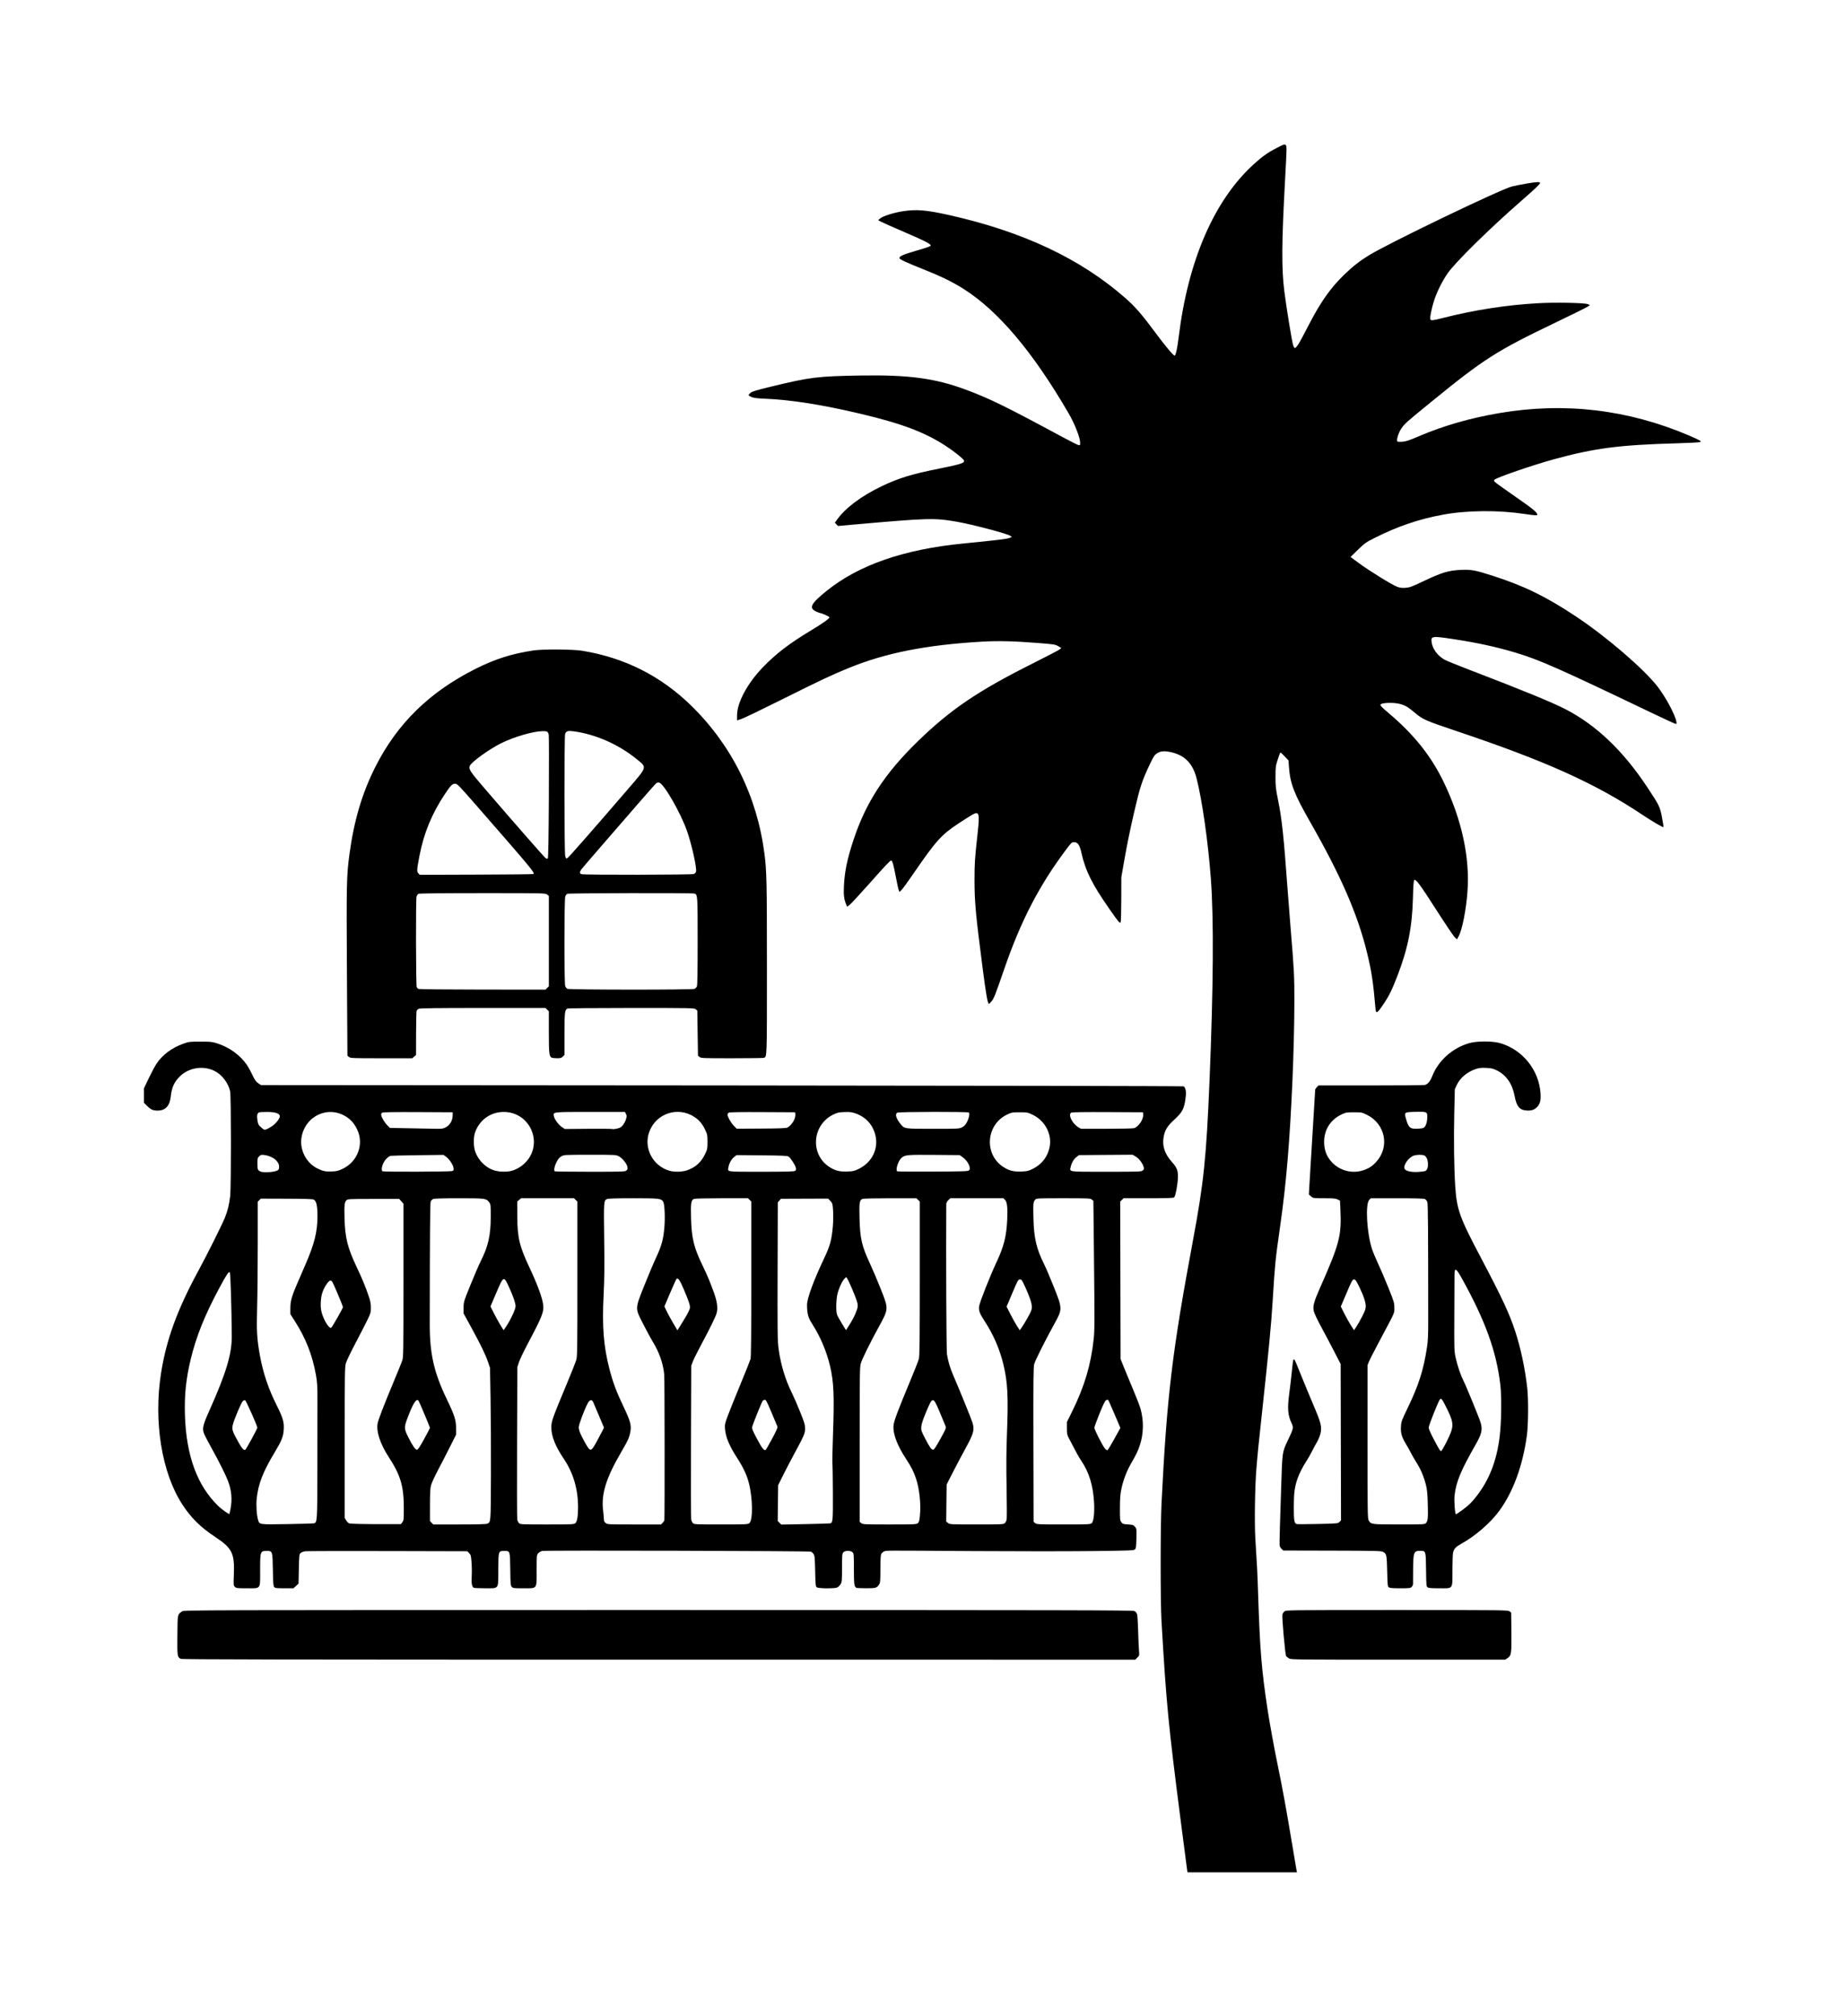 <svg xmlns="http://www.w3.org/2000/svg" viewBox="-3.080 -48.281 1025.342 1120.282">
    <path fill="#000000" d="M656.672 990.776c-0.114-0.675-1.65-12.441-3.412-26.146-7.097-55.165-8.154-66.105-10.841-112.134-0.637-10.9-0.628-52.62 0.011-65.506 2.959-59.511 5.891-84.040 17.453-145.999 6.022-32.272 7.444-45.965 9.222-88.842 2.15-51.831 2.404-89.845 0.748-112.134-1.515-20.395-4.77-43.3-7.928-55.786-2.131-8.422-6.679-13.015-14.519-14.663-3.531-0.742-5.622-0.532-7.576 0.761-1.294 0.856-1.863 1.724-3.8 5.803-4.461 9.394-5.542 12.687-8.832 26.884-2.277 9.826-3.924 17.895-5.55 27.184l-1.552 8.872-0.031 12.271c-0.017 6.749-0.173 12.491-0.348 12.761-0.489 0.757-0.935 0.236-6.036-7.044-9.722-13.878-13.522-21.457-15.732-31.381-1.002-4.499-2.051-6.053-4.080-6.045-1.344 0.006-1.525 0.178-4.849 4.625-14.747 19.732-24.885 39.38-34.042 65.973-4.881 14.171-5.685 16.224-6.959 17.759-0.677 0.816-1.344 1.486-1.484 1.49-0.706 0.019-1.606-5.032-3.496-19.627-3.907-30.161-4.536-36.967-4.539-49.083-0.005-9.431 0.165-11.978 1.712-25.964 1.24-11.214 0.89-12.54-2.783-10.522-1.082 0.594-4.686 2.874-8.008 5.067-9.303 6.139-12.466 9.661-24.667 27.465-3.135 4.574-6.209 8.806-6.832 9.403l-1.133 1.086-0.427-1.097c-0.235-0.603-0.987-4.070-1.671-7.703-1.214-6.457-1.864-8.684-2.533-8.684-0.575 0-2.967 2.537-12.459 13.214-5.077 5.71-9.851 10.855-10.609 11.433l-1.378 1.050-0.598-1.428c-1.142-2.722-1.419-5.091-1.188-10.111 0.369-7.992 1.852-15.113 5.346-25.674 6.865-20.756 17.302-36.772 35.551-54.557 18.251-17.787 33.547-28.152 64.218-43.512 7.522-3.768 14.137-7.217 14.699-7.664l1.022-0.815-1.744-1.022c-1.643-0.963-2.281-1.064-11.112-1.757-13.6-1.067-22.208-1.28-31.078-0.767-31.226 1.804-53.772 6.266-74.467 14.739-9.285 3.802-15.355 6.664-36.347 17.133-11.213 5.593-21.535 10.562-22.937 11.042l-2.548 0.873v-2.837c0-7.064 5.74-17.77 14.278-26.627 7.425-7.702 14.776-13.319 27.229-20.804 6.337-3.81 9.841-6.325 9.841-7.068 0-0.337-4.211-2.272-4.956-2.276-0.286-0.002-1.405-0.416-2.488-0.921-4.142-1.928-2.91-4.364 5.745-11.35 17.944-14.487 42.97-23.18 76.078-26.424 17.703-1.734 24.458-2.547 25.674-3.087l1.322-0.587-0.915-0.618c-1.825-1.232-21.155-6.323-29.582-7.792-12.674-2.209-15.789-2.119-58.607 1.679l-7.552 0.669-1.708-1.834 1.223-1.703c4.683-6.521 13.517-13.141 24.649-18.472 9.737-4.663 16.661-6.781 32.553-9.96 11.992-2.398 14.101-3.133 13.215-4.604-0.691-1.147-5.618-5.033-10.088-7.957-11.527-7.537-24.379-12.381-47.195-17.785-21.487-5.090-38.619-7.785-53.478-8.413-4.18-0.177-6.020-0.412-7.215-0.926-0.882-0.379-1.605-0.853-1.605-1.054s0.497-0.784 1.105-1.295c0.868-0.73 3.317-1.466 11.422-3.433 21.693-5.264 25.777-5.77 49.771-6.161 26.828-0.438 41.4 1.53 58.519 7.899 13.009 4.84 22.285 9.385 53.239 26.080 4.464 2.408 8.585 4.491 9.156 4.627 1.002 0.241 1.038 0.197 1.038-1.277 0-2.813-3.047-10.567-6.442-16.395-19.938-34.222-39.089-56.874-58.42-69.102-5.97-3.776-12.472-6.959-21.747-10.646-9.862-3.921-13.821-5.753-13.821-6.4 0-1.075 1.792-1.897 8.375-3.839 7.569-2.234 8.992-2.738 8.992-3.187 0-0.902-3.334-2.605-14.372-7.345-6.735-2.892-12.825-5.596-13.532-6.007l-1.285-0.748 1.198-1c1.536-1.282 7.784-3.229 12.699-3.956 7.503-1.111 12.902-0.664 25.267 2.091 41.131 9.164 73.2 24.235 98.194 46.148 5.486 4.81 9.022 8.889 16.937 19.535 5.602 7.537 9.744 12.459 10.483 12.459 0.592 0 1.464-4 2.224-10.194 5.239-42.723 19.715-76.087 41.702-96.111 4.777-4.351 7.788-6.485 12.751-9.039 4.169-2.146 4.436-2.231 5.058-1.615 0.623 0.618 0.605 1.6-0.387 19.632-1.886 34.294-1.986 48.939-0.417 61.459 1.174 9.363 4.387 28.914 4.982 30.299 0.709 1.654 0.862 1.7 1.874 0.566 1.015-1.137 2.013-2.923 6.94-12.42 6.538-12.601 11.879-20.147 19.479-27.522 4.681-4.541 8.741-7.724 13.8-10.813 11.342-6.927 72.952-36.562 79.436-38.209 1.644-0.418 5.483-1.18 8.532-1.695 5.127-0.865 7.106-0.937 7.106-0.256 0 0.607-2.872 3.337-10.761 10.227-17.382 15.183-36.045 33.53-40.53 39.843-2.845 4.005-6.023 10.352-7.566 15.108-1.331 4.107-2.491 9.708-2.179 10.522 0.326 0.849 1.459 0.737 7.096-0.705 17.24-4.412 35.143-7.189 52.807-8.19 9.48-0.537 25.762-0.232 27.598 0.517l1.238 0.505-1.214 0.864c-0.667 0.475-8.727 4.466-17.911 8.87-32.795 15.724-39.781 20.175-68.799 43.846-14.438 11.778-15.032 12.306-16.885 15.030-1.623 2.386-2.881 6.506-2.195 7.192 0.182 0.182 1.406 0.26 2.721 0.171 1.937-0.13 3.747-0.739 9.563-3.218 13.512-5.76 28.16-9.961 44.363-12.723 36.21-6.172 71.429-2.018 105.389 12.429 2.707 1.152 5.347 2.372 5.864 2.711 0.815 0.534 0.86 0.662 0.333 0.957-0.335 0.187-6.167 0.497-12.961 0.688-31.996 0.902-45.814 2.701-68.421 8.907-11.552 3.172-31.616 10.066-32.833 11.283-0.494 0.494-0.45 0.664 0.374 1.456 0.513 0.493 5.674 4.184 11.468 8.202 9.478 6.572 11.921 8.593 11.928 9.868 0.005 0.452-1.81 0.335-7.023-0.452-14.681-2.217-31.849-2.081-45.281 0.36-13.335 2.423-25.493 6.552-38.12 12.943-4.929 2.496-5.559 2.942-9.343 6.628l-4.057 3.952 4.435 3.287c5.799 4.297 18.97 12.422 21.614 13.332 1.586 0.546 2.685 0.665 4.653 0.503 2.227-0.183 3.48-0.642 9.25-3.393 10.668-5.086 14.367-6.219 21.409-6.558 5.634-0.271 8.046 0.179 17.787 3.317 17.525 5.645 29.647 11.586 46.387 22.732 16.875 11.236 37.546 29.031 45.144 38.861 4.488 5.807 9.642 15.419 10.382 19.358 0.261 1.391 0.242 1.422-0.7 1.186-0.532-0.134-7.395-3.321-15.248-7.081-49.61-23.755-60.187-28.421-73.447-32.397-10.721-3.215-21.791-5.611-35.112-7.602-11.223-1.677-11.947-1.567-11.494 1.737 0.52 3.794 3.186 7.448 7.111 9.749 0.947 0.555 7.052 3.050 13.568 5.544 29.605 11.334 46.567 18.288 53.855 22.076 17.106 8.894 31.876 22.991 45.284 43.222 6.718 10.136 7.078 10.871 8.209 16.75 0.553 2.879 0.922 5.317 0.821 5.42-0.316 0.316-5.831-2.882-11.577-6.713-26.386-17.593-53.723-29.903-103.557-46.632-17.155-5.759-18.678-6.433-23.2-10.269-3.486-2.957-4.833-3.782-7.542-4.619-3.751-1.159-11.42-0.907-11.42 0.375 0 0.506 1.201 1.72 4.153 4.201 14.543 12.22 24.245 24.411 31.369 39.415 9.788 20.617 14.205 41.219 12.863 60.009-0.715 10.016-2.91 21.252-4.849 24.813l-1.004 1.844-1.282-1.237c-0.706-0.681-5.363-7.609-10.351-15.396-9.036-14.108-11.287-17.12-12.153-16.255-0.292 0.292-0.515 3.569-0.676 9.95-0.406 16.002-2.79 28.020-8.518 42.928-3.067 7.985-4.636 11.196-7.694 15.753-3.794 5.653-4.332 5.917-4.641 2.276-1.202-14.22-2.2-20.706-4.802-31.211-5.226-21.103-14.448-42.238-31.315-71.767-9.027-15.804-11.274-21.595-11.918-30.726l-0.263-3.73-2.175-2.311c-1.196-1.271-2.272-2.215-2.392-2.098s-0.764 1.901-1.433 3.965c-1.156 3.562-1.218 4.048-1.225 9.604-0.007 5.391 0.116 6.463 1.564 13.592 1.959 9.653 3.099 20.367 5.020 47.195 0.424 5.918 1.267 16.707 1.873 23.975 1.876 22.471 2.053 25.991 2.026 40.21-0.050 25.998-1.584 61.991-3.735 87.582-1.182 14.072-2.391 24.667-4.501 39.466-2.34 16.408-2.581 18.87-3.793 38.7-0.825 13.501-2.184 27.744-6.016 63.052-1.993 18.367-2.31 21.538-3.057 30.582-0.82 9.931-1.125 30.339-0.581 38.888 0.978 15.36 1.149 18.787 1.537 30.771 0.989 30.639 1.908 41.961 5.144 63.429 1.25 8.288 3.843 22.49 6.009 32.917 2.309 11.108 4.552 23.407 7.528 41.273 1.366 8.202 2.58 15.381 2.696 15.952l0.212 1.038h-60.813zM97.312 873.342c-1.842-0.932-1.925-1.534-1.811-13.162 0.116-11.915 0.001-11.334 2.62-13.202 0.983-0.701 6.411-0.716 264.594-0.713 232.016 0.005 263.719 0.069 264.67 0.562 0.653 0.337 1.23 1.047 1.459 1.792 0.208 0.679 0.476 4.886 0.596 9.352s0.326 9.34 0.458 10.835c0.234 2.662 0.217 2.74-0.914 3.87l-1.153 1.153-264.791-0.006c-211.634-0.005-264.98-0.1-265.728-0.479zM713.291 873.132c-0.622-0.381-1.343-0.949-1.602-1.261-0.526-0.637-2.404-21.442-2.086-23.107 0.106-0.552 0.619-1.341 1.141-1.751 0.937-0.737 1.755-0.746 62.587-0.746 60.112 0 61.66 0.018 62.529 0.721l0.892 0.721 0.111 10.715c0.125 12.085-0.027 13.113-2.149 14.541l-1.282 0.863h-59.504c-57.046 0-59.551-0.030-60.637-0.694zM127.453 833.371c-0.784-0.784-0.803-1.019-0.578-6.742 0.47-11.932-0.922-14.758-10.313-20.953-8.157-5.38-13.453-10.603-18.293-18.039-11.456-17.602-16.083-46.074-11.855-72.951 2.932-18.635 8.951-35.165 20.693-56.823 4.849-8.944 12.725-24.689 14.71-29.407 1.532-3.64 2.53-7.666 3.027-12.204 0.564-5.152 0.544-55.469-0.023-58.14-0.998-4.703-4.59-9.384-8.769-11.429-6.166-3.017-13.967-1.843-18.926 2.847-3.278 3.1-4.783 6.311-5.289 11.284-0.541 5.322-2.96 7.945-7.327 7.945-2.566 0-3.7-0.5-5.797-2.556l-1.793-1.758v-8.042l2.674-5.617c1.471-3.089 3.433-6.759 4.362-8.155 3.207-4.825 8.515-8.78 14.776-11.009 3.177-1.132 3.52-1.174 9.526-1.179 5.491-0.005 6.564 0.099 9.048 0.879 7.029 2.208 13.056 6.55 16.914 12.191 0.658 0.962 1.978 3.388 2.933 5.392 1.417 2.971 2.023 3.832 3.288 4.669l1.552 1.027 256.012 0.188c140.807 0.104 256.301 0.331 256.655 0.505 1.016 0.501 1.532 2.659 1.26 5.27-0.727 6.964-1.668 8.908-6.422 13.271-3.927 3.605-5.285 5.847-5.942 9.814-0.793 4.786 0.674 9.195 4.48 13.46 2.797 3.134 3.509 4.772 3.517 8.084 0.008 3.82-1.327 11.209-2.133 11.798-0.487 0.357-3.984 0.472-14.37 0.472h-13.726l-1.866 1.866 0.202 87.427 2.197 5.475c1.208 3.011 3.532 8.617 5.165 12.459s3.323 8.259 3.757 9.817c1.851 6.638 1.704 13.855-0.408 20.197-1.102 3.307-1.985 5.131-5.121 10.574-2.192 3.804-4.098 8.844-5.069 13.403-0.689 3.232-0.849 5.23-0.872 10.826-0.025 6.406 0.025 6.933 0.766 7.928 0.723 0.972 1.052 1.084 3.715 1.255 2.64 0.171 3.012 0.294 3.859 1.28 0.918 1.068 0.935 1.203 0.816 6.501-0.103 4.585-0.224 5.512-0.795 6.082-0.626 0.625-2.344 0.693-24.164 0.946-12.92 0.15-42.263 0.15-65.21 0-52.666-0.344-48.682-0.362-50.072 0.225-0.648 0.274-1.37 0.919-1.605 1.433-0.271 0.593-0.427 3.655-0.429 8.376-0.004 6.563-0.083 7.562-0.691 8.483-1.329 2.016-1.749 2.14-7.236 2.147-2.803 0.005-5.284-0.118-5.512-0.271-1.117-0.745-1.283-2.104-1.283-10.447 0-8.017-0.045-8.564-0.755-9.275-1.074-1.074-4.14-1.057-5.123 0.029-0.645 0.713-0.711 1.492-0.722 8.589-0.012 7.39-0.057 7.877-0.849 9.157-0.46 0.743-1.274 1.55-1.808 1.793-1.459 0.665-10.403 0.592-11.341-0.093-0.677-0.494-0.747-1.177-0.922-8.985-0.163-7.301-0.281-8.591-0.869-9.487-0.374-0.57-1.054-1.176-1.51-1.345-1.117-0.415-147.478-0.803-149.292-0.396-0.786 0.176-1.81 0.764-2.278 1.306-0.826 0.957-0.849 1.217-0.849 9.393 0 10.783 0.542 10.050-7.422 10.050-5.287 0-5.724-0.054-6.394-0.794-0.657-0.725-0.729-1.57-0.84-9.721-0.14-10.356-0.106-10.251-3.277-10.251-3.339 0-3.337-0.006-3.37 10.425-0.035 11.194 0.585 10.342-7.526 10.335-3.143-0.005-5.917-0.134-6.164-0.291-0.986-0.627-1.316-2.537-1.092-6.31 0.124-2.077 0.082-5.613-0.094-7.858-0.29-3.713-0.41-4.174-1.333-5.097l-1.015-1.015-44.26-0.111c-24.343-0.061-44.975-0.008-45.848 0.115s-1.978 0.541-2.454 0.926c-0.843 0.682-0.871 0.917-1.055 8.882l-0.188 8.182-2.821 2.583h-5.044c-4.326 0-5.129-0.094-5.638-0.661-0.495-0.55-0.621-2.156-0.754-9.626-0.187-10.475-0.188-10.483-3.453-10.473-3.543 0.010-3.622 0.247-3.622 10.73 0 10.867 0.615 10.030-7.362 10.030-5.485 0-5.903-0.051-6.664-0.812zM171.237 798.092c2.014-0.417 2.017-0.48 2.046-31.27 0.014-15.592 0.032-32.426 0.040-37.41 0.013-7.627-0.112-9.779-0.79-13.592-2.001-11.257-5.71-20.691-11.948-30.384l-2.302-3.578v-3.407c0-3.854 0.799-6.663 3.973-13.978 0.991-2.285 2.943-6.787 4.337-10.005 5.069-11.706 6.701-18.19 6.747-26.811 0.032-5.975-0.565-8.651-2.115-9.48-0.518-0.277-5.493-0.428-15.068-0.458l-14.294-0.044-1.701 1.704v23.491c0 12.92-0.154 28.762-0.342 35.203-0.378 12.921-0.112 17.578 1.519 26.61 1.8 9.971 4.718 18.606 9.549 28.247 3.292 6.57 3.975 8.984 3.708 13.096-0.254 3.908-1.096 6.047-4.83 12.271-6.753 11.252-9.336 17.868-10.189 26.098-0.388 3.744-0.001 9.437 0.812 11.94 0.8 2.463 0.522 2.425 16.009 2.171 7.684-0.127 14.363-0.311 14.844-0.411zM220.537 797.439c0.742-0.993 0.795-1.535 0.791-7.928-0.007-12.145-1.791-18.143-8.424-28.335-4.675-7.182-6.961-14.105-6.134-18.577 0.403-2.18 3.322-9.753 9.085-23.569 2.122-5.088 4.18-10.169 4.573-11.291 0.685-1.957 0.715-3.81 0.715-44.633v-42.592l-2.344-2.669h-14.308c-13.668 0-14.341 0.033-15.042 0.734-1.090 1.090-1.266 2.778-1.055 10.144 0.312 10.849 1.667 16.22 6.877 27.256 3.158 6.69 4.7 10.438 6.664 16.211 0.822 2.417 1.084 3.884 1.084 6.080 0 2.747-0.107 3.112-2.107 7.197-1.159 2.367-4.121 8.126-6.582 12.799s-4.783 9.515-5.16 10.761c-0.645 2.131-0.686 4.758-0.686 44.174v41.909l0.88 1.417c0.485 0.779 1.249 1.502 1.699 1.607 1.069 0.249 9.242 0.408 20.033 0.389l8.644-0.015 0.796-1.066zM267.68 798.289c2.036-0.928 1.972-0.094 2.077-26.968 0.054-13.705-0.041-32.735-0.212-42.287l-0.31-17.368-1.188-3.467c-1.374-4.011-4.252-9.894-9.659-19.753l-3.832-6.984 0.006-3.209c0.006-3.188 0.030-3.27 3.834-12.679 2.106-5.209 4.701-11.208 5.767-13.331 4.117-8.205 5.452-14.162 5.478-24.46 0.016-6.362-0.039-6.94-0.764-7.928-1.72-2.345-2.013-2.386-16.852-2.387-9.216 0-13.776 0.134-14.416 0.426-0.515 0.234-1.114 0.872-1.331 1.416-0.353 0.885-0.475 16.712-0.527 68.383-0.016 16.161 2.379 26.703 9.352 41.153 4.402 9.126 5.278 11.851 5.291 16.47l0.009 3.444-3.481 6.938c-1.914 3.816-4.922 9.656-6.682 12.979s-3.466 7.054-3.787 8.291c-0.447 1.721-0.585 4.323-0.585 11.061v8.811l1.853 1.853h14.535c9.53 0 14.841-0.14 15.423-0.404zM316.633 798.032c1.009-0.828 1.538-3.846 1.541-8.788 0.007-10.089-2.622-19.113-7.816-26.829-4.794-7.123-7.015-12.657-7.033-17.524-0.013-3.489 0.444-4.788 8.479-24.062 2.534-6.079 4.919-12.043 5.302-13.256 0.657-2.087 0.695-4.505 0.695-45.23v-43.025l-1.853-1.853h-29.442l-2.119 1.824 0.015 8.055c0.022 11.873 1.194 16.825 6.78 28.632 4.301 9.092 7.125 16.749 7.595 20.594 0.493 4.038-0.441 6.395-8.737 22.071-2.143 4.049-4.283 8.552-4.756 10.005l-0.859 2.643-0.141 41.702c-0.078 22.936-0.034 42.272 0.097 42.968s0.568 1.597 0.971 2.001c0.702 0.702 1.38 0.734 15.606 0.734 13.605 0 14.94-0.056 15.677-0.661zM365.199 797.767c0.51-0.51 0.937-1.232 0.952-1.605 0.207-5.771 0.132-78.531-0.083-80.684-0.639-6.385-2.774-12.457-6.516-18.537-0.894-1.454-3.179-5.676-5.077-9.382-4.717-9.211-4.734-8.404 0.474-21.515 2.159-5.434 5.115-12.428 6.568-15.544 3.067-6.575 4.074-10.236 4.62-16.801 0.474-5.715 0.142-13.027-0.648-14.285-1.159-1.841-2.096-1.951-16.701-1.951-9.293 0-13.882 0.135-14.523 0.427-1.826 0.832-1.852 1.198-1.574 22.132 0.203 15.29 0.133 22.087-0.323 31.263-0.866 17.424-0.027 28.258 3.155 40.717 1.939 7.591 3.942 12.966 7.968 21.372 3.693 7.713 4.364 10.124 3.781 13.592-0.555 3.305-1.307 4.993-5.164 11.599-8.391 14.37-11.142 23.258-10.022 32.374 0.24 1.956 0.437 4.148 0.437 4.872 0 0.972 0.26 1.521 0.995 2.099 0.968 0.761 1.393 0.783 15.875 0.783h14.88zM413.347 797.993c2.068-1.674 1.937-13.683-0.243-22.296-1.117-4.41-3.149-8.751-6.558-14.004-4.31-6.642-6.359-11.546-6.708-16.046-0.193-2.493-0.096-2.932 1.714-7.76 1.055-2.814 4.2-10.629 6.99-17.368s5.26-12.931 5.489-13.762c0.292-1.060 0.417-14.299 0.419-44.475l0.004-42.965-1.853-1.853h-14.528c-8.132 0-14.939 0.156-15.46 0.354-1.622 0.617-1.883 2.324-1.648 10.751 0.311 11.157 1.541 16.214 6.382 26.247 2.828 5.862 4.066 8.818 6.409 15.317 1.696 4.703 2.168 8.23 1.473 10.991-0.506 2.012-3.562 8.27-8.897 18.223-1.961 3.66-3.946 7.673-4.41 8.919l-0.843 2.265-0.139 42.087c-0.077 23.148-0.033 42.653 0.097 43.346s0.566 1.589 0.97 1.993c0.702 0.702 1.38 0.734 15.606 0.734 13.925 0 14.927-0.045 15.737-0.701zM458.345 798.071c1.412-0.393 1.492-1.331 1.44-16.697-0.028-8.229-0.145-15.558-0.261-16.286s0.019-7.694 0.297-15.48c0.802-22.461 0.498-29.874-1.597-38.886-1.833-7.887-5.471-16.522-9.738-23.107-2.463-3.802-3.049-5.894-3.067-10.954-0.011-3.418 3.592-13.312 9.049-24.837 3.814-8.055 4.602-10.853 5.303-18.802 0.214-2.429 0.273-6.275 0.13-8.544-0.249-3.98-0.303-4.176-1.494-5.475l-1.236-1.347-26.258 0.1-1.736 2.018-0.095 31.222c-0.129 42.792-0.095 45.578 0.635 50.786 1.171 8.358 3.736 16.746 7.288 23.836 0.931 1.858 2.959 6.521 4.507 10.362 2.484 6.167 2.813 7.268 2.813 9.413 0 2.755-0.397 3.672-6.491 14.979-1.902 3.531-4.586 8.698-5.964 11.483l-2.505 5.065-0.117 9.937-0.117 9.937 1.971 1.971 13.29-0.255c7.31-0.141 13.588-0.337 13.952-0.439zM506.958 798.012c0.705-0.571 0.899-1.263 1.195-4.248 0.638-6.444-0.245-14.783-2.179-20.573-1.3-3.891-2.598-6.442-5.634-11.077-4.85-7.402-7.246-13.816-6.858-18.355 0.215-2.509 2.257-7.967 9.324-24.919 2.337-5.607 4.48-11.044 4.761-12.082 0.415-1.534 0.512-9.9 0.516-44.663l0.005-42.775-1.853-1.853h-14.528c-7.99 0-14.938 0.156-15.438 0.346-1.684 0.64-1.893 1.972-1.675 10.699 0.282 11.36 1.248 15.511 5.95 25.579 1.406 3.011 4.017 9.159 5.801 13.663 4.479 11.306 4.49 11.092-1.050 21.185-4.705 8.572-9.139 17.556-9.931 20.121-0.65 2.105-0.689 4.674-0.689 45.212v42.981l0.892 0.722c0.844 0.683 1.682 0.722 15.721 0.722 13.734 0 14.892-0.051 15.671-0.682zM555.277 798.019c0.473-0.383 0.944-1.321 1.090-2.171 0.142-0.823 0.121-8.802-0.046-17.732-0.215-11.47-0.162-19.947 0.178-28.883 0.835-21.918 0.461-29.401-1.977-39.543-2.006-8.346-5.592-16.616-10.334-23.835-2.801-4.265-3.424-5.918-3.136-8.343 0.248-2.101 6.060-16.825 9.692-24.558 4.062-8.649 5.499-14.369 5.929-23.598 0.306-6.577-0.055-9.837-1.22-11.002l-0.891-0.891h-29.542l-1.103 1.103c-0.693 0.693-1.106 1.501-1.111 2.171-0.19 28.777 0.045 81.298 0.373 83.375 0.616 3.894 1.798 7.871 3.477 11.705 3.132 7.147 10.234 24.625 10.734 26.417 1.157 4.142 0.681 5.839-4.089 14.568-1.98 3.623-5.107 9.537-6.95 13.143l-3.351 6.555-0.232 20.592 1.016 0.8c0.997 0.784 1.312 0.8 15.837 0.8 13.667 0 14.886-0.052 15.653-0.674zM603.607 798.014c1.101-0.891 1.66-5.795 1.325-11.594-0.55-9.504-2.803-16.784-7.185-23.22-1.229-1.805-2.904-4.859-6.939-12.648-0.841-1.623-0.978-2.365-0.978-5.303v-3.417l2.931-5.933c6.86-13.887 10.439-25.924 11.978-40.282 0.512-4.771 0.527-9.862 0.142-46.001l-0.327-30.711-0.892-0.721c-0.844-0.682-1.686-0.722-15.763-0.722-14.304 0-14.9 0.028-15.617 0.745-1.153 1.153-1.25 2.135-1.034 10.508 0.281 10.923 1.663 16.838 5.925 25.369 0.986 1.972 3.429 7.701 5.431 12.729 4.8 12.062 4.803 12.239 0.269 20.444-5.157 9.335-10.694 20.384-11.201 22.356-0.457 1.778-0.526 8.724-0.442 44.869l0.099 42.764 0.892 0.722c0.844 0.683 1.683 0.722 15.721 0.722 13.696 0 14.894-0.052 15.666-0.677zM125.063 789.842c0.986-5.156 0.52-10.145-1.432-15.313-1.196-3.166-5.212-11.194-9.034-18.054-1.656-2.974-3.442-6.349-3.97-7.502-1.522-3.324-1.199-4.95 2.718-13.698 9.235-20.622 12.444-31.297 12.377-41.166-0.109-15.851-0.704-35.114-1.097-35.506-0.587-0.586-1.859 1.336-5.99 9.046-7.891 14.727-12.667 26.62-15.674 39.037-2.649 10.937-3.6 19.948-3.273 31.032 0.669 22.706 6.797 39.43 18.63 50.847 1.756 1.694 5.804 4.581 6.062 4.323 0.068-0.068 0.376-1.438 0.683-3.045zM136.896 750.979c1.689-3.089 3.062-5.807 3.049-6.041-0.063-1.137-6.318-15.16-6.803-15.254-0.303-0.058-0.848 0.112-1.214 0.38-0.821 0.601-5.091 10.707-5.663 13.408-0.524 2.47-0.245 3.345 2.887 9.049 2.302 4.192 3.413 5.37 4.253 4.507 0.231-0.237 1.803-2.959 3.492-6.048zM425.988 751.107c2.169-4.005 3.184-6.256 3.019-6.692-0.137-0.361-1.634-3.927-3.327-7.926-2.767-6.535-3.156-7.245-3.848-7.037-0.424 0.127-0.875 0.339-1.003 0.472-0.498 0.516-5.685 13.377-5.88 14.581-0.174 1.077 0.255 2.137 2.764 6.821 2.716 5.069 3.848 6.494 4.745 5.968 0.145-0.085 1.734-2.87 3.532-6.189zM616.2 751.176l3.359-6.118-3.292-7.73c-1.81-4.252-3.402-7.794-3.538-7.874s-0.603-0.010-1.038 0.156c-0.59 0.223-1.528 2.102-3.682 7.369-1.589 3.888-2.89 7.495-2.89 8.017 0 1.101 4.687 10.282 5.955 11.664 0.472 0.515 1.062 0.867 1.312 0.785s1.965-2.904 3.813-6.269zM232.623 751.255c1.785-3.248 3.245-6.039 3.245-6.201 0-0.461-6.065-14.85-6.411-15.208-1.225-1.27-3.099 1.766-6.188 10.027-1.865 4.987-1.812 5.753 0.735 10.726 2.472 4.825 3.711 6.564 4.673 6.564 0.514 0 1.564-1.572 3.945-5.906zM328.698 752.348c1.452-2.647 2.917-5.408 3.258-6.135l0.618-1.322-2.709-6.418c-1.491-3.531-2.952-6.982-3.249-7.67-0.739-1.712-1.92-1.518-3.027 0.496-1.8 3.276-5.033 11.866-5.033 13.371 0 1.736 0.977 4.116 3.579 8.717 2.942 5.201 3.162 5.167 6.564-1.039zM519.527 751.174c3.039-5.501 3.275-6.075 2.896-7.072-0.227-0.596-1.691-4.103-3.254-7.793-3.787-8.942-3.873-8.939-7.72 0.276-1.662 3.981-2.413 6.297-2.527 7.796-0.154 2.016-0.034 2.381 2.183 6.671 2.509 4.853 3.427 6.11 4.462 6.11 0.453 0 1.669-1.839 3.961-5.988zM278.463 688.352c2.437-3.763 4.978-9.303 4.978-10.855 0-1.743-1.278-5.5-3.594-10.57-2.974-6.507-3.052-6.473-7.115 3.053l-3.234 7.583 1.916 3.837c1.602 3.209 5.169 9.312 5.442 9.312 0.043 0 0.767-1.062 1.607-2.36zM378.071 683.251c1.14-1.923 2.158-4.047 2.261-4.719 0.22-1.435-0.504-3.642-3.523-10.73-2.077-4.877-3.117-6.328-3.941-5.504-0.192 0.192-1.783 3.707-3.535 7.809l-3.185 7.459 1.29 2.703c0.71 1.487 2.339 4.471 3.622 6.632l2.331 3.929 1.303-2.041c0.717-1.122 2.236-3.614 3.377-5.538zM472.23 681.751c1.631-3.909 1.7-4.594 0.757-7.53-0.902-2.808-4.314-10.737-5.218-12.125l-0.563-0.865-0.922 0.865c-1.301 1.222-3.321 5.663-4.032 8.868-0.698 3.146-0.796 9.235-0.178 11.102 0.233 0.706 1.455 2.949 2.714 4.985l2.289 3.701 2.007-3.135c1.104-1.724 2.52-4.364 3.146-5.865zM568.168 683.577c1.752-3.152 2.217-4.33 2.217-5.628 0-2.035-1.253-5.8-3.735-11.213-1.737-3.791-1.992-4.153-2.923-4.153-0.967 0-1.183 0.386-4.214 7.552l-3.194 7.552 2.108 4.164c1.16 2.29 2.802 5.237 3.65 6.548l1.541 2.385 1.166-1.61c0.641-0.885 2.164-3.404 3.383-5.596zM184.395 683.892c1.696-2.998 3.097-5.661 3.115-5.916s-1.347-3.705-3.034-7.666c-2.89-6.79-3.119-7.195-4.010-7.087-1.124 0.137-3.555 3.889-4.475 6.904-0.844 2.767-1.087 6.963-0.562 9.71 0.814 4.262 4.121 10.056 5.497 9.626 0.212-0.066 1.772-2.573 3.468-5.572zM150.352 602.317c1.231-0.424 1.533-0.721 1.634-1.604 0.186-1.622-0.201-2.726-1.448-4.147-1.319-1.503-4.202-2.839-6.785-3.144-1.621-0.192-1.945-0.104-2.809 0.758-0.875 0.875-0.976 1.267-0.976 3.793 0 3.457 0.179 3.954 1.661 4.628 1.429 0.65 6.487 0.485 8.722-0.285zM187.38 601.089c8.261-3.923 11.878-13.591 8.104-21.658-1.523-3.255-3.256-5.335-5.91-7.097-10.012-6.646-22.975-0.832-25.075 11.245-1.181 6.797 2.5 14.146 8.639 17.244 3.172 1.601 4.632 1.912 8.27 1.756 2.632-0.112 3.558-0.343 5.974-1.491zM248.163 602.354c0.909-0.346 0.994-0.528 0.798-1.732-0.297-1.83-2.349-4.927-4.111-6.203l-1.449-1.050-14.243 0.177c-7.834 0.097-14.613 0.252-15.064 0.343-1.366 0.277-3.201 2.102-4.138 4.116-0.967 2.078-1.165 4.185-0.422 4.485 0.952 0.384 37.599 0.255 38.629-0.137zM280.755 602.34c2.806-0.647 5.785-2.336 7.965-4.516 10.504-10.504 3.028-28.31-11.886-28.31-7.296 0-13.522 4.476-15.921 11.445-0.986 2.865-0.881 8.077 0.219 10.921 1.85 4.78 5.807 8.638 10.327 10.071 2.601 0.824 6.667 0.994 9.295 0.388zM344.995 602.051c0.698-0.565 0.807-0.922 0.607-1.982-0.347-1.835-2.78-4.859-4.737-5.89-1.657-0.874-1.721-0.877-16.046-0.871-14.175 0.006-14.404 0.019-15.892 0.849-1.143 0.637-1.809 1.432-2.737 3.262-1.14 2.246-1.568 4.477-0.975 5.070 0.139 0.139 8.954 0.251 19.591 0.251 18.162 0 19.391-0.042 20.191-0.689zM378.672 601.956c4.773-1.608 7.928-4.47 10.188-9.243 1.158-2.446 1.241-2.887 1.241-6.586s-0.083-4.14-1.241-6.586c-1.598-3.375-3.307-5.437-5.977-7.208-9.098-6.039-21.192-2.149-25.073 8.066-3.433 9.035 1.873 19.251 11.337 21.827 2.722 0.741 6.872 0.623 9.525-0.271zM438.779 602.241c0.524-0.383 0.622-0.773 0.424-1.681-0.337-1.537-2.933-5.542-4.054-6.255-0.718-0.457-3.36-0.578-14.869-0.685l-13.995-0.129-1.352 1.028c-1.464 1.114-2.848 3.593-3.193 5.721-0.435 2.678-1.726 2.501 18.293 2.501 14.386 0 18.202-0.102 18.745-0.5zM474.302 601.076c7.354-3.635 11.023-11.301 9.044-18.899-1.512-5.805-5.433-9.985-11.19-11.931-1.956-0.661-3.046-0.781-6.006-0.664-3.192 0.127-3.923 0.294-6.23 1.43-11.723 5.771-12.877 22.136-2.048 29.085 3.168 2.032 5.683 2.671 9.912 2.516 3.346-0.123 3.939-0.262 6.518-1.537zM535.487 601.932c1.266-1.267-0.771-5.34-3.677-7.355l-1.568-1.087-14.191-0.116c-14.813-0.122-16.027-0.020-17.963 1.503-1.882 1.48-3.607 6.589-2.574 7.622 0.143 0.143 9.057 0.215 19.808 0.157 17.523-0.094 19.612-0.168 20.166-0.723zM570.957 601.076c5.076-2.509 8.404-6.937 9.346-12.438 1.207-7.050-2.737-14.333-9.519-17.572-2.765-1.32-2.986-1.362-7.194-1.362-4.107 0-4.48 0.066-6.91 1.216-11.842 5.609-13.049 22.184-2.127 29.193 3.142 2.016 5.666 2.654 9.886 2.499 3.346-0.123 3.939-0.262 6.518-1.537zM631.96 602.035c0.802-0.65 0.837-0.822 0.431-2.175-0.628-2.095-2.538-4.527-4.426-5.633l-1.623-0.951-29.777 0.214-1.389 1.060c-1.522 1.162-2.689 3.148-3.209 5.464-0.653 2.91-1.981 2.726 19.738 2.726 18.368 0 19.43-0.037 20.255-0.706zM148.37 577.229c2.139-1.554 4.058-4.077 4.058-5.335 0-1.538-2.446-2.361-7.048-2.371-2.111-0.005-4.121 0.1-4.465 0.232-1.070 0.411-1.369 1.894-0.911 4.521 0.381 2.187 0.587 2.563 2.127 3.879 1.686 1.441 1.72 1.451 3.075 0.918 0.754-0.297 2.178-1.127 3.164-1.843zM341.55 578.217c1.261-0.675 2.646-2.651 3.226-4.604 0.503-1.695 0.503-2.029 0-3.003l-0.566-1.096h-19.174c-21.344 0-20.76-0.067-20.304 2.361 0.33 1.759 2.66 4.882 4.571 6.127l1.512 0.985 13.096-0.104c7.203-0.057 13.197-0.005 13.321 0.12 0.283 0.283 3.371-0.28 4.319-0.787zM244.563 578.104c2.295-1.161 3.828-3.674 3.901-6.397l0.053-2.004-19.179-0.097c-13.417-0.068-19.413 0.027-19.957 0.318-0.622 0.333-0.73 0.65-0.544 1.582 0.288 1.438 2.065 4.257 3.632 5.758l1.172 1.124 10.831 0.201c5.957 0.11 12.536 0.237 14.62 0.283 3.282 0.072 4.015-0.031 5.47-0.767zM434.487 578.204c2.442-1.26 4.713-5.056 4.442-7.425l-0.123-1.075-18.046-0.098c-12.011-0.066-18.292 0.034-18.784 0.296-0.405 0.217-0.736 0.686-0.733 1.042 0.007 1.265 1.829 4.54 3.449 6.202l1.644 1.687 13.615-0.077c10.072-0.057 13.854-0.201 14.536-0.552zM531.418 578.127c1.194-0.565 1.912-1.277 2.728-2.706 1.199-2.1 1.829-4.976 1.223-5.583-0.513-0.513-38.824-0.437-39.787 0.079-1.387 0.742-0.69 3.202 1.77 6.241 2.239 2.766 1.933 2.719 18.060 2.728 13.685 0.007 14.464-0.029 16.006-0.759zM627.072 578.533c2.54-0.632 5.477-5.030 5.168-7.737l-0.125-1.093-19.557-0.097c-13.052-0.066-19.802 0.033-20.294 0.296-1.91 1.022 0.511 6.064 3.875 8.070l1.487 0.887 14.035 0.008c7.719 0.005 14.654-0.145 15.411-0.334zM768.769 833.648c-0.677-0.494-0.748-1.183-0.931-8.967-0.215-9.155-0.334-9.703-2.344-10.742-1.073-0.555-3.997-0.625-28.294-0.682l-27.096-0.063-0.918-0.862c-0.504-0.474-0.998-1.285-1.098-1.802s-0.039-5.303 0.132-10.636c0.172-5.333 0.5-15.558 0.728-22.722 0.601-18.79 0.588-18.698 3.547-24.892 3.255-6.815 3.382-7.354 2.274-9.69-2.194-4.627-2.481-8.271-1.325-16.865 0.397-2.958 1.008-8.107 1.356-11.444 1.020-9.793 0.615-9.817 4.676 0.281 1.948 4.843 5.232 12.773 7.299 17.622 4.38 10.275 4.882 12.328 3.942 16.133-0.338 1.371-1.194 3.454-1.901 4.628s-2.008 3.581-2.889 5.346c-0.881 1.765-2.259 4.177-3.062 5.36-1.777 2.619-3.923 6.839-4.857 9.553-1.618 4.704-2.057 8.032-2.067 15.706-0.010 7.566 0.233 9.052 1.568 9.565 0.291 0.112 5.57 0.093 11.731-0.042 11.037-0.242 11.215-0.259 12.072-1.116l0.87-0.87-0.202-86.861-3.545-6.89c-1.949-3.789-5.218-9.972-7.263-13.739-2.161-3.981-3.891-7.653-4.13-8.767-0.611-2.85 0.020-5.152 3.67-13.403 10.548-23.836 11.796-28.596 11.145-42.528l-0.256-5.475-1.322-0.66c-1.094-0.547-2.371-0.66-7.428-0.661-6.084 0-6.111-0.005-7.319-1.021l-1.212-1.020 0.256-4.737c0.141-2.605 0.928-15.585 1.75-28.843s1.494-24.352 1.494-24.652c0-0.301 0.417-0.965 0.926-1.474l0.927-0.926h28.853c15.869 0 29.394-0.109 30.055-0.241 1.749-0.35 3.12-1.936 4.323-5.002 3.358-8.558 11.225-15.574 20.457-18.241 4.323-1.249 12.973-1.255 17.27-0.013 12.458 3.603 21.585 14.969 22.421 27.922 0.268 4.152-0.344 6.231-2.356 7.996-1.464 1.285-3.175 1.717-5.809 1.463-3.596-0.346-5.194-2.402-6.241-8.034-1.253-6.743-4.65-11.635-9.858-14.199-2.185-1.075-3.022-1.271-5.977-1.399-2.797-0.12-3.885 0.005-5.848 0.667-4.724 1.597-8.66 4.93-10.492 8.889l-1.049 2.265-0.307 13.403c-0.325 14.177-0.122 30.306 0.504 40.021 0.875 13.56 2.27 17.46 14.586 40.777 11.393 21.569 15.517 30.412 18.75 40.21 3.027 9.171 5.505 20.814 6.709 31.526 0.708 6.3 0.606 20.599-0.188 26.429-2.294 16.835-7.648 31.433-15.397 41.987-4.853 6.608-13.18 13.842-20.775 18.045-3.367 1.863-4.338 2.888-4.857 5.126-0.189 0.815-0.348 5.261-0.352 9.881-0.011 10.721 0.585 9.911-7.299 9.911-4.393 0-5.956-0.128-6.513-0.535-0.685-0.501-0.741-1.136-0.846-9.774-0.129-10.565-0.115-10.519-3.221-10.519-3.635 0-3.922 0.767-3.975 10.635-0.021 3.842-0.041 7.367-0.046 7.835s-0.348 1.19-0.763 1.605c-0.687 0.687-1.258 0.755-6.346 0.755-4.229 0-5.769-0.13-6.324-0.535zM789.347 797.958c1.103-1.103 1.269-2.798 1.047-10.719-0.156-5.542-0.386-7.963-0.984-10.343-1.19-4.732-2.87-8.744-5.202-12.43-1.162-1.837-2.621-4.359-3.241-5.605s-1.852-3.455-2.737-4.908c-2.31-3.79-2.958-6.063-2.751-9.642 0.162-2.798 0.347-3.307 3.787-10.431 6.128-12.688 8.777-21.030 10.709-33.728 0.496-3.262 0.66-6.688 0.658-13.781-0.014-52.487-0.111-65.623-0.492-66.779-0.239-0.726-0.818-1.443-1.366-1.692-0.663-0.302-5.356-0.433-15.487-0.433h-14.535l-0.881 0.881c-2.275 2.275-1.375 18.452 1.522 27.333 0.527 1.614 2.035 5.228 3.353 8.032s3.897 8.835 5.732 13.403c3.16 7.871 3.335 8.454 3.335 11.138 0 3.266 0.625 1.844-7.548 17.178-3.098 5.814-6.020 11.506-6.491 12.648l-0.857 2.077-0.008 42.606c-0.008 38.637 0.048 42.702 0.604 43.643 1.348 2.282 1.244 2.268 16.85 2.278 13.62 0.010 14.286-0.022 14.987-0.724zM809.305 790.905c3.833-2.802 5.342-4.256 8.17-7.882 7.079-9.071 11.183-19.613 12.861-33.037 0.96-7.679 1.161-22.153 0.397-28.694-2.185-18.747-8.285-35.643-21.417-59.336-3.255-5.872-4.079-6.203-4.080-1.64 0 1.246-0.041 11.185-0.091 22.087-0.088 19.283-0.067 19.927 0.752 23.668 0.971 4.432 2.695 9.52 4.312 12.727 1.556 3.086 8.946 21.142 9.59 23.435 1.104 3.927 0.561 6.2-2.958 12.357-8.068 14.122-10.647 20.338-11.536 27.803-0.359 3.014 0.181 10.633 0.754 10.633 0.187 0 1.646-0.955 3.245-2.124zM800.77 752.914c4.25-8.444 4.309-10.132 0.623-17.822-1.298-2.709-2.666-5.26-3.038-5.669-0.594-0.652-0.743-0.675-1.219-0.188-0.806 0.826-6.258 14.497-6.258 15.694 0 0.568 1.214 3.34 2.697 6.161 3.178 6.044 3.666 6.828 4.242 6.828 0.239 0 1.567-2.251 2.951-5.002zM753.931 683.166c1.511-2.948 1.976-4.255 1.995-5.606 0.031-2.252-1.223-6.001-3.686-11.012-1.672-3.401-2.077-3.965-2.859-3.965-0.826 0-1.211 0.705-4.112 7.522l-3.201 7.522 1.906 3.832c1.048 2.107 2.704 5.065 3.679 6.573l1.773 2.74 1.267-1.882c0.697-1.035 2.154-3.612 3.238-5.727zM789.104 602.289c2.224-1.145 1.702-7.704-0.685-8.612-1.281-0.487-3.772-0.475-5.579 0.027-3.022 0.839-6.412 5.67-5.275 7.519 0.718 1.168 3.83 1.845 7.462 1.623 1.869-0.114 3.703-0.365 4.077-0.557zM754.208 602.029c3.202-0.997 5.303-2.324 7.521-4.75 7.618-8.335 5.114-21.092-5.135-26.157-2.812-1.39-2.948-1.417-7.228-1.417-4.124 0-4.5 0.066-6.913 1.208-6.498 3.078-10.042 9.113-9.627 16.392 0.231 4.044 1.599 7.276 4.307 10.171 4.321 4.619 11.075 6.42 17.075 4.552zM788.689 577.821c0.89-1.099 1.43-3.18 1.432-5.523 0.005-2.866-0.258-2.982-6.373-2.843-6.391 0.144-6.484 0.203-5.557 3.538 1.493 5.376 2.308 6.069 6.826 5.813 2.509-0.142 3.122-0.307 3.672-0.985zM190.887 538.966l-0.892-0.722-0.278-46.379c-0.296-49.33-0.204-53.568 1.421-65.634 2.502-18.575 7.044-33.896 14.327-48.327 12.219-24.214 30.155-41.76 55.838-54.627 10.911-5.466 20.023-8.351 32.141-10.178 5.041-0.76 21.86-0.658 26.915 0.163 23.574 3.829 43.669 13.92 60.627 30.45 22.64 22.066 36.72 50.547 40.797 82.521 1.208 9.473 1.344 15.845 1.348 63.165 0.004 50.775 0.052 49.379-1.712 50.056-0.337 0.129-8.309 0.234-17.718 0.234-16.275 0-17.15-0.035-17.997-0.721l-0.892-0.721-0.378-25.055-0.892-0.721c-0.863-0.698-2.001-0.721-35.798-0.721-22.047 0-35.162 0.136-35.598 0.369-1.343 0.719-1.525 2.411-1.525 14.24v11.476l-0.927 0.927c-0.782 0.782-1.288 0.926-3.234 0.926-1.269 0-2.618-0.166-2.998-0.369-1.343-0.719-1.525-2.411-1.525-14.24v-11.476l-1.853-1.853h-34.734c-25.403 0-34.991 0.117-35.689 0.435-0.525 0.239-1.073 0.791-1.219 1.227s-0.276 6.116-0.291 12.623l-0.026 11.831-2.119 1.822h-17.116c-16.288 0-17.159-0.035-18.007-0.722zM301.015 500.628l0.927-0.927v-50.195l-0.995-0.783c-0.99-0.779-1.159-0.783-35.893-0.783-22.363 0-35.15 0.135-35.598 0.375-0.385 0.206-0.862 0.928-1.062 1.605-0.439 1.491-0.34 49.236 0.104 50.25 0.167 0.381 0.662 0.837 1.1 1.014s16.478 0.333 35.644 0.346l34.847 0.023 0.927-0.926zM382.868 501.135c0.506-0.231 1.109-0.833 1.339-1.339 0.293-0.644 0.419-8.179 0.419-25.085 0-25.559-0.022-25.885-1.716-26.536-1.051-0.403-70-0.272-70.761 0.135-0.38 0.203-0.878 0.908-1.108 1.567-0.567 1.627-0.586 48.061-0.020 49.684 0.218 0.627 0.771 1.321 1.227 1.541 1.194 0.577 69.354 0.608 70.618 0.033zM293.426 437.328c0.743-0.743-1.429-3.35-31.261-37.525-10.305-11.806-11.126-12.648-12.322-12.648-1.577 0-2.473 0.919-5.82 5.966-7.144 10.772-11.559 21.502-13.95 33.896-1.525 7.906-1.597 9-0.652 9.945l0.802 0.802 31.486-0.103c17.317-0.056 31.59-0.206 31.717-0.334zM382.541 437.306c0.533-0.243 1.068-0.831 1.187-1.305 0.512-2.038-2.31-14.806-4.954-22.417-3.51-10.105-12.831-26.364-15.497-27.034-0.49-0.123-1.205 0.005-1.6 0.285-0.393 0.279-5.047 5.52-10.342 11.646s-14.431 16.659-20.302 23.408c-5.872 6.749-10.898 12.61-11.17 13.026-0.891 1.36-0.824 2.192 0.201 2.486 1.715 0.491 61.388 0.399 62.477-0.097zM301.941 394.782c0.104-18.419 0.075-34.062-0.065-34.762-0.368-1.849-0.837-2.131-3.448-2.074-5.332 0.116-15.536 3.072-22.776 6.598-6.702 3.264-17.044 10.739-17.694 12.789-0.586 1.846 0.292 3.16 8.422 12.614 16.597 19.298 32.947 37.961 33.755 38.527 0.577 0.404 0.953 0.462 1.225 0.19 0.263-0.263 0.456-11.432 0.581-33.882zM312.288 428.459c0.562-0.216 14.486-16.087 33.734-38.451 10.755-12.495 10.539-11.768 4.858-16.41-10.018-8.186-22.524-13.762-34.83-15.527-3.458-0.496-4.455-0.225-5.065 1.38-0.512 1.347-0.476 65.968 0.037 67.819 0.427 1.54 0.405 1.519 1.265 1.189z"></path>
    </svg>